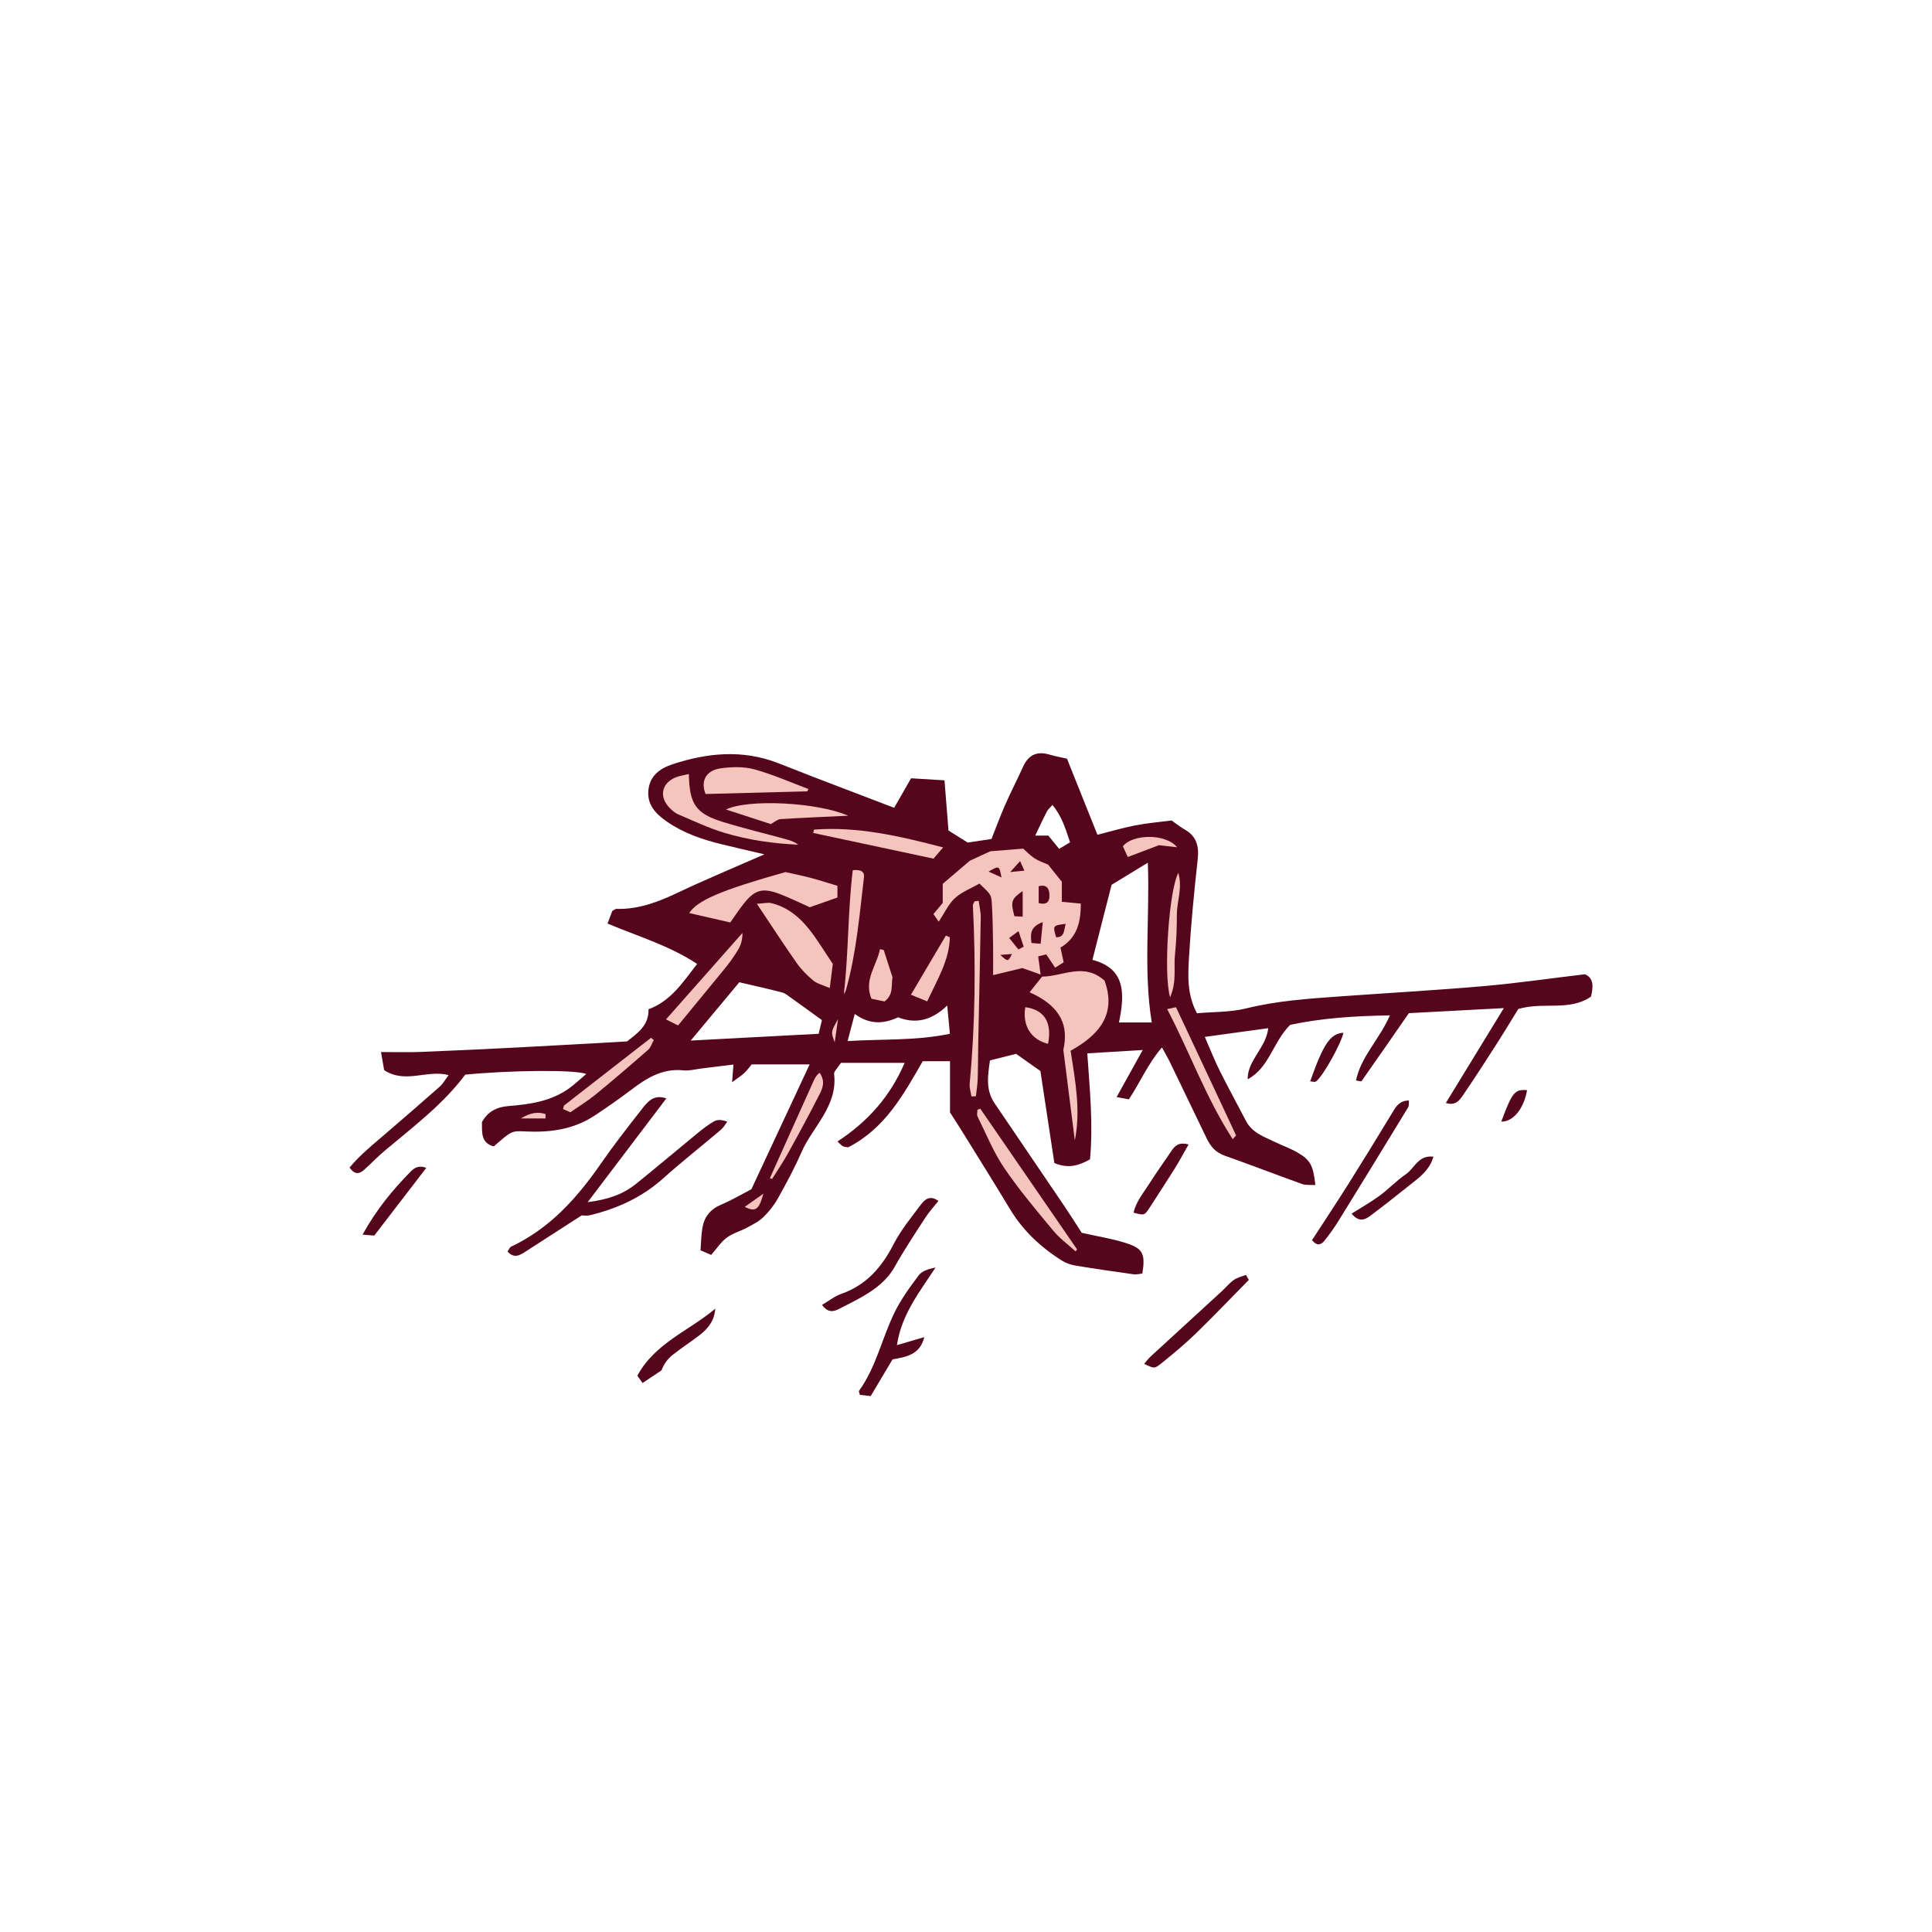 <svg version="1.1" id="svg" xmlns="http://www.w3.org/2000/svg" xmlns:xlink="http://www.w3.org/1999/xlink" x="0px" y="0px"
	 width="200px" height="200px" viewBox="0 0 200 200" enable-background="new 0 0 200 200" xml:space="preserve">
<path class="stroke" fill="#55061d"  fill-rule="evenodd" clip-rule="evenodd" d="M98.345,115.151c0-1.722,0-3.448,0-5.297c-0.923,0-1.784,0-2.822,0
	c-1.97,3.413-3.881,6.954-7.725,8.92c-0.111-0.021-0.336-0.034-0.533-0.115c-0.144-0.06-0.249-0.208-0.568-0.493
	c3.069-2.01,5.422-4.583,6.953-8.142c-2.267,0-4.356,0-6.588,0c-0.171,0.235-0.431,0.592-0.644,0.883
	c-0.043,0.136-0.081,0.191-0.074,0.241c0.406,3.353-2.209,5.459-3.388,8.155c-0.712,1.629-1.561,3.203-2.429,4.757
	c-0.396,0.71-0.923,1.377-1.507,1.943c-0.473,0.458-1.103,0.766-1.693,1.083c-0.688,0.37-1.483,0.58-2.099,1.04
	c-0.6,0.449-1.029,1.125-1.605,1.782c-0.33-0.142-0.664-0.286-1.104-0.475c0.064-0.812,0.067-1.593,0.199-2.352
	c0.194-1.114,0.808-1.895,1.904-2.361c1.164-0.495,2.263-1.147,3.163-1.614c2.077-4.449,4.004-8.58,6.028-12.918
	c-2.133,0-3.955,0-6,0c-0.177,0.21-0.436,0.578-0.755,0.881c-0.305,0.291-0.674,0.515-1.274,0.961
	c0.061-0.777,0.096-1.222,0.144-1.831c-1.149,0.143-2.249,0.282-3.348,0.416c-0.611,0.074-1.236,0.252-1.834,0.188
	c-2.201-0.236-3.858,0.835-5.491,2.077c-1.198,0.912-2.442,1.769-3.698,2.603c-2.192,1.455-4.654,1.771-7.219,1.642
	c-1.386-0.069-1.387-0.049-3.221,1.55c-1.358-0.354-1.212-1.466-1.225-2.518c0.603-1.091,1.535-1.561,2.742-1.657
	c2.244-0.179,4.463-0.498,6.348-1.886c0.572-0.421,1.091-0.914,1.701-1.432c-1.069-0.469-7.897-0.392-12.521,0.065
	c-2.29,3.072-5.386,5.395-8.336,7.877c-0.728,0.611-1.386,1.304-2.093,1.939c-0.455,0.408-0.94,0.65-1.545-0.196
	c0.91-1.108,2.032-2.059,3.155-3.017c2.084-1.776,4.15-3.573,6.204-5.384c0.316-0.279,0.524-0.681,0.893-1.173
	c-2.249-0.585-4.478,0.932-6.673-0.513c-0.082-0.476-0.187-1.08-0.325-1.874c1.522,0,2.788,0.041,4.051-0.009
	c3.34-0.131,6.68-0.289,10.017-0.461c3.8-0.195,7.599-0.417,11.397-0.627c1.111-0.864,2.282-1.679,2.226-3.328
	c2.34-0.867,3.569-2.814,5.034-4.696c-2.905-1.917-6.139-2.854-9.275-4.18c0.232-0.611,0.383-1.009,0.498-1.315
	c0.223-0.111,0.323-0.208,0.42-0.204c2.31,0.071,4.362-0.733,6.41-1.704c2.863-1.357,5.795-2.572,8.908-3.941
	c-1.57-0.37-2.996-0.696-4.416-1.042c-2.02-0.493-3.957-1.155-5.697-2.361c-1.192-0.826-2.064-1.793-1.887-3.298
	c0.17-1.438,1.167-2.188,2.505-2.628c3.603-1.183,7.203-1.527,10.833-0.148c1.256,0.478,2.499,0.988,3.754,1.471
	c2.758,1.059,5.52,2.11,8.341,3.188c0.593-1.032,1.138-1.98,1.755-3.055c1.178,0.072,2.264,0.139,3.457,0.212
	c0.146,1.837,0.282,3.538,0.414,5.195c0.753,0.471,1.365,0.854,1.99,1.247c0.795-0.12,1.562-0.235,2.461-0.37
	c0.462-1.161,0.9-2.36,1.412-3.526c0.585-1.329,1.254-2.62,1.851-3.943c0.551-1.222,1.423-1.653,2.72-1.272
	c0.625,0.184,1.27,0.3,1.835,0.431c1.082,2.704,2.093,5.229,3.151,7.874c1.336-0.337,2.615-0.721,3.921-0.972
	c1.257-0.243,2.54-0.348,3.761-0.508c0.516,0.361,0.904,0.684,1.34,0.927c1.265,0.707,1.506,1.766,1.354,3.135
	c-0.368,3.334-0.695,6.675-0.893,10.021c-0.114,1.934-0.229,3.924,0.82,5.874c1.685-0.152,3.454-0.097,5.107-0.506
	c3.182-0.787,6.409-1.004,9.646-1.236c4.968-0.357,9.943-0.635,14.904-1.065c3.446-0.299,6.876-0.798,10.5-1.23
	c0.882,0.366,0.905,1.206,0.636,2.308c-2.21,1.557-4.972,0.516-7.528,1.288c-0.744,1.201-1.52,2.49-2.331,3.755
	c-1.117,1.742-2.239,3.482-3.408,5.19c-0.349,0.51-0.771,1.1-1.762,0.782c1.972-3.226,3.874-6.337,6.004-9.82
	c-3.631,0.193-6.832,0.364-9.831,0.523c-1.722,2.482-3.302,4.766-4.899,7.036c-0.043,0.059-0.299-0.032-0.576-0.07
	c0.52-2.491,2.415-4.226,3.512-6.737c-3.689,0.059-7.095,0.287-10.322,0.979c-1.795,1.765-2.139,4.434-4.406,5.638
	c-0.011-2.01,1.884-3.197,2.136-5.291c-2.141,0.294-4.217,0.579-6.568,0.901c0.568,1.304,1.003,2.423,1.537,3.494
	c0.874,1.75,1.821,3.464,2.722,5.202c0.65,1.255,1.907,1.655,3.055,2.208c0.753,0.363,1.551,0.644,2.271,1.06
	c1.345,0.777,1.636,1.338,1.857,3.374c-0.491-0.033-0.977,0.036-1.384-0.11c-2.682-0.959-5.336-1.996-8.021-2.94
	c-0.939-0.33-1.457-0.971-1.857-1.807c-1.256-2.623-2.521-5.243-3.789-7.86c-0.217-0.445-0.472-0.872-0.829-1.53
	c-1.461,1.692-2.251,3.607-3.423,5.372c-0.367-0.067-0.704-0.128-1.271-0.231c0.909-1.639,1.729-3.115,2.704-4.873
	c-2.097,0.125-3.839,0.231-5.739,0.345c0.262,3.794,0.62,7.396,0.279,10.979c-1.189,0.65-2.256,0.98-3.688,0.374
	c-0.471-3.104-0.954-6.291-1.444-9.524c-0.864-0.611-1.726-1.22-2.513-1.777c-0.91,0.228-1.711,0.429-2.709,0.678
	c-0.2,1.477-0.492,2.999,0.47,4.423c2.377,3.518,4.773,7.022,7.151,10.539c0.689,1.018,1.344,2.059,1.881,2.885
	c1.738,0.397,3.288,0.627,4.751,1.119c1.617,0.544,1.835,1.147,1.522,3.099c-0.285,0.027-0.607,0.119-0.911,0.077
	c-1.989-0.278-3.978-0.566-5.96-0.894c-0.481-0.079-0.986-0.237-1.398-0.492c-2.219-1.377-4.083-3.117-5.443-5.38
	c-1.559-2.591-3.165-5.152-4.756-7.724C99.347,116.709,98.89,116.006,98.345,115.151z M113.086,99.365
	c3.469,0.895,3.353,3.556,2.749,6.48c1.208,0,2.238,0,3.394,0c-0.877-5.427-0.193-10.806-0.404-16.538
	c-1.563,0.952-2.784,1.695-3.752,2.285C114.388,94.272,113.769,96.694,113.086,99.365z M71.503,107.719
	c4.589-0.243,8.841-0.468,13.242-0.701c0.127-0.53,0.275-1.146,0.34-1.419c-1.211-0.874-2.173-1.577-3.145-2.266
	c-0.312-0.221-0.623-0.501-0.978-0.594c-1.448-0.381-2.912-0.701-4.428-1.056C74.915,103.626,73.298,105.565,71.503,107.719z
	 M87.744,107.771c3.729-0.226,7.113-0.025,10.587-0.757c-0.089-0.956-0.169-1.805-0.274-2.924c-1.64,1.584-3.294,1.917-5.093,1.222
	c-1.51,0.707-2.946,0.766-4.481-0.348C88.231,105.917,88.03,106.687,87.744,107.771z M109.643,87.873
	c0.392-0.235,0.745-0.446,1.131-0.677c-0.47-1.406-0.858-2.714-1.827-3.865c-0.243,0.282-0.465,0.46-0.584,0.691
	c-0.403,0.783-0.771,1.586-1.198,2.481c0.519,0,0.929,0,1.361,0C108.859,86.912,109.171,87.293,109.643,87.873z"/>
<path class="stroke" fill="#55061d"  fill-rule="evenodd" clip-rule="evenodd" d="M60.222,125.812c-2.104,1.358-3.975,2.572-5.854,3.774
	c-0.568,0.364-1.158,0.726-1.83-0.033c0.136-0.187,0.218-0.428,0.378-0.503c3.984-1.876,6.795-5,9.25-8.541
	c1.336-1.928,2.78-3.783,4.229-5.629c0.602-0.767,1.236-1.649,2.583-1.172c-2.669,3.522-5.294,6.983-8.143,10.741
	c2.097-0.272,3.654-0.808,4.984-1.877c2.134-1.718,4.222-3.49,6.342-5.225c0.562-0.459,1.14-0.914,1.767-1.271
	c0.338-0.192,0.797-0.173,1.357,0.039c-0.215,0.279-0.387,0.607-0.649,0.83c-1.999,1.696-4.062,3.319-6.015,5.066
	c-2.188,1.958-4.75,3.107-7.555,3.79C60.704,125.888,60.302,125.812,60.222,125.812z"/>
<path class="stroke" fill="#55061d"  fill-rule="evenodd" clip-rule="evenodd" d="M92.396,140.72c-0.757,1.272-1.495,2.514-2.262,3.802
	c-0.438-0.05-0.796-0.09-1.116-0.127c-0.051-0.208-0.135-0.356-0.094-0.414c1.767-2.441,2.363-5.408,3.65-8.058
	c0.676-1.391,1.606-2.673,2.542-3.914c0.344-0.456,1.031-0.653,1.731-0.797c-1.645,2.522-3.522,4.845-3.995,8.035
	c1.006-0.294,1.918-0.562,2.831-0.828C95.225,140.27,93.786,140.471,92.396,140.72z"/>
<path class="stroke" fill="#55061d"  fill-rule="evenodd" clip-rule="evenodd" d="M135.819,128.379c1.263-1.945,2.526-3.844,3.74-5.773
	c1.572-2.499,3.117-5.015,4.646-7.541c0.361-0.599,0.714-1.128,1.648-1.142c-0.027,0.271,0.021,0.54-0.086,0.714
	c-2.373,3.897-4.756,7.789-7.157,11.67c-0.465,0.751-0.978,1.48-1.534,2.166C136.793,128.822,136.359,129.05,135.819,128.379z"/>
<path class="stroke" fill="#55061d"  fill-rule="evenodd" clip-rule="evenodd" d="M85.095,135.084c0.693-0.406,1.3-0.898,1.994-1.142
	c2.598-0.912,4.195-2.765,5.421-5.153c0.755-1.47,1.837-2.781,2.839-4.112c0.378-0.501,0.916-0.992,1.793-0.356
	c-0.477,0.604-0.956,1.122-1.334,1.705c-1.091,1.683-2.204,3.356-3.185,5.102c-0.778,1.387-1.947,2.279-3.257,3.046
	c-0.817,0.479-1.672,0.894-2.515,1.328C86.266,135.804,85.702,135.907,85.095,135.084z"/>
<path class="stroke" fill="#55061d"  fill-rule="evenodd" clip-rule="evenodd" d="M129.28,132.49c-1.826,1.855-3.622,3.743-5.49,5.556
	c-1.119,1.086-2.329,2.088-3.544,3.07c-0.75,0.606-0.79,0.557-1.8,0.067c0.224-0.259,0.408-0.521,0.639-0.733
	c2.47-2.272,4.946-4.535,7.418-6.804c0.412-0.379,0.77-0.832,1.223-1.148c0.362-0.253,0.834-0.351,1.256-0.518
	C129.081,132.15,129.181,132.32,129.28,132.49z"/>
<path class="stroke" fill="#55061d"  fill-rule="evenodd" clip-rule="evenodd" d="M74.041,135.477c-0.077,1.227-0.747,2.068-1.634,2.749
	c-0.927,0.711-1.915,1.343-2.825,2.074c-0.485,0.391-0.86,0.917-1.105,1.558c-0.627,0.42-1.254,0.841-1.957,1.312
	c-0.218-0.306-0.394-0.553-0.541-0.759C67.807,139.028,71.337,137.76,74.041,135.477z"/>
<path class="stroke" fill="#55061d"  fill-rule="evenodd" clip-rule="evenodd" d="M148.386,119.74c-0.355,1.246-1.207,1.952-2.071,2.638
	c-1.485,1.18-2.969,2.363-4.485,3.5c-0.551,0.412-1.193,0.658-1.909-0.246c0.995-0.63,1.98-1.181,2.884-1.845
	c0.945-0.694,1.76-1.571,2.728-2.229C146.424,120.953,146.823,119.538,148.386,119.74z"/>
<path class="stroke" fill="#55061d"  fill-rule="evenodd" clip-rule="evenodd" d="M123.041,118.471c-0.542,0.95-0.952,1.728-1.416,2.471
	c-0.859,1.374-1.749,2.729-2.628,4.09c-0.512,0.794-0.545,0.803-1.651,0.501c0.265-1.17,1.043-2.064,1.652-3.032
	c0.714-1.133,1.506-2.216,2.251-3.33C121.603,118.641,121.977,118.196,123.041,118.471z"/>
<path class="stroke" fill="#55061d"  fill-rule="evenodd" clip-rule="evenodd" d="M37.53,127.81c1.465-2.649,3.159-4.679,5.025-6.574
	c0.387-0.393,0.89-0.619,1.57-0.333c-1.792,2.331-3.532,4.596-5.383,7.005C38.562,127.893,38.208,127.864,37.53,127.81z"/>
<path class="stroke" fill="#55061d"  fill-rule="evenodd" clip-rule="evenodd" d="M135.628,111.942c1.396-3.93,2.081-4.923,3.436-5.037
	c-0.175,1.034-2.129,4.562-2.84,5.053C136.099,112.043,135.854,111.953,135.628,111.942z"/>
<path class="stroke" fill="#55061d"  fill-rule="evenodd" clip-rule="evenodd" d="M155.411,116.112c1.137-3.05,1.396-3.366,2.67-3.257
	C157.755,114.773,156.638,116.136,155.411,116.112z"/>
<path fill-rule="evenodd" clip-rule="evenodd" fill="#f5c4bc" class="fill" d="M101.394,91.469c-0.868,0.496-1.834,0.859-2.539,1.505
	c-0.673,0.619-1.076,1.534-1.676,2.437c-0.221-0.316-0.365-0.521-0.553-0.789c0.338-0.402,0.648-0.772,0.965-1.149
	c0-0.699,0-1.364,0-1.98c0.936-0.797,1.816-1.549,2.803-2.391c0.541-0.25,1.23-0.567,2.126-0.979
	c0.916-0.073,2.079-0.167,3.399-0.273c0.324,0.283,0.709,0.69,1.164,0.996c0.397,0.265,0.871,0.413,1.421,0.663
	c0.38,0.476,0.856,1.07,1.418,1.771c0,0.517,0,1.179,0,2.071c0.63,0.061,1.247,0.12,1.964,0.189
	c-0.004,1.795-0.301,3.479-2.105,4.557c0.109,0.506,0.212,0.978,0.33,1.519c-0.293,0.184-0.553,0.347-0.886,0.557
	c-0.321-0.483-0.59-0.889-0.913-1.374c-0.246,0.06-0.498,0.122-0.838,0.206c0.078,0.581,0.146,1.102,0.251,1.883
	c-0.75-0.268-1.341-0.478-1.89-0.674c-0.938,0.227-1.832,0.442-3.029,0.731c0-1.216,0.015-2.147-0.003-3.078
	c-0.027-1.452-0.036-2.906-0.13-4.354C102.612,92.579,102.551,92.583,101.394,91.469z M105.867,92.237
	c-1.189,0.841-1.261,1.088-0.854,2.613c0.229,0.012,0.481,0.024,0.854,0.042C105.867,94.015,105.867,93.22,105.867,92.237z
	 M107.727,97.699c0.076-0.778,0.136-1.392,0.219-2.242c-1.36,0.502-1.271,1.281-1.17,2.159
	C107.065,97.641,107.271,97.659,107.727,97.699z M107.523,93.489c0.877,0.218,1.134-0.17,1.116-0.825
	c-0.02-0.691-0.283-1.136-1.116-0.922C107.523,92.359,107.523,92.919,107.523,93.489z M110.32,95.637
	c-1.345,0.172-1.345,0.172-0.992,1.385C110.232,97.038,110.106,96.339,110.32,95.637z M105.427,98.29
	c0.182-0.097,0.364-0.194,0.546-0.292c-0.159-0.481-0.319-0.962-0.535-1.609c-0.42,0.309-0.616,0.453-0.966,0.709
	C104.832,97.546,105.13,97.918,105.427,98.29z M103.675,90.837c-0.234-1.244-0.234-1.244-1.334-0.609
	C102.859,90.465,103.267,90.651,103.675,90.837z M103.548,98.855c0.798,0.722,0.798,0.722,1.209-0.098
	C104.288,98.795,103.919,98.825,103.548,98.855z M105.6,89.144c-0.368,0.405-0.569,0.626-1.021,1.125
	c0.709-0.066,1.026-0.097,1.467-0.138C105.895,89.796,105.812,89.615,105.6,89.144z"/>
<path fill-rule="evenodd" clip-rule="evenodd" fill="#f5c4bc" class="fill" d="M111.265,118.055c-0.377-2.976-0.754-5.952-1.187-9.376
	c0.517-2.316-0.065-4.44-3.493-5.96c0.463-0.581,0.886-1.111,1.29-1.619c2.181-0.02,4.315-1.508,6.466,0.416
	c1.28,3.504-0.615,5.654-3.51,7.256C111.324,111.953,111.887,114.998,111.265,118.055z"/>
<path fill-rule="evenodd" clip-rule="evenodd" fill="#f5c4bc" class="fill" d="M75.596,95.494c-1.423-0.326-2.824-0.647-4.245-0.973
	c0.811-1.305,3.36-2.389,9.957-4.243c0.757,0.171,1.683,0.355,2.594,0.594c0.91,0.239,1.807,0.533,2.789,0.827
	c0,0.332,0,0.702,0,1.211c-0.996,0.351-1.984,0.7-2.859,1.008c-1.125-0.498-2.124-1-3.166-1.39c-1.74-0.65-2.528-0.418-3.662,1.005
	C76.52,94.142,76.095,94.795,75.596,95.494z"/>
<path fill-rule="evenodd" clip-rule="evenodd" fill="#f5c4bc" class="fill" d="M86.211,99.787c-0.097,0.778-0.185,1.487-0.312,2.497
	c-0.699-0.307-1.29-0.438-1.708-0.78c-0.643-0.527-1.246-1.144-1.724-1.823c-1.34-1.905-2.604-3.861-4.115-6.12
	c0.724-0.042,1.129-0.157,1.484-0.071c1.966,0.474,3.312,1.798,4.435,3.383C84.918,97.784,85.513,98.733,86.211,99.787z"/>
<path fill-rule="evenodd" clip-rule="evenodd" fill="#f5c4bc" class="fill" d="M71.308,80.125c0.061,3.136,0.729,4.101,3.525,4.964
	c2.186,0.674,4.414,1.207,6.621,1.811c0.411,0.113,0.812,0.266,1.184,0.542c-2.606-0.116-5.174-0.48-7.654-1.229
	c-1.644-0.496-3.212-1.245-4.796-1.92c-0.347-0.148-0.657-0.434-0.921-0.715c-1.055-1.124-0.764-2.502,0.657-3.097
	C70.324,80.312,70.771,80.258,71.308,80.125z"/>
<path fill-rule="evenodd" clip-rule="evenodd" fill="#f5c4bc" class="fill" d="M83.565,81.92c-3.496,0.091-6.991,0.182-10.527,0.274
	c-0.521-1.314,0.008-2.435,1.561-2.655c1.142-0.162,2.393-0.196,3.489,0.103c1.909,0.521,3.735,1.341,5.599,2.036
	C83.646,81.759,83.605,81.839,83.565,81.92z"/>
<path fill-rule="evenodd" clip-rule="evenodd" fill="#f5c4bc" class="fill" d="M101.481,114.774c3.34,4.856,6.681,9.712,10.021,14.569
	c-0.054,0.065-0.108,0.131-0.163,0.196c-0.775-0.709-1.643-1.341-2.307-2.142c-1.749-2.11-3.529-4.212-5.066-6.474
	c-1.118-1.648-1.877-3.542-2.771-5.339c-0.094-0.189-0.012-0.465-0.012-0.7C101.282,114.847,101.381,114.811,101.481,114.774z"/>
<path fill-rule="evenodd" clip-rule="evenodd" fill="#f5c4bc" class="fill" d="M84.265,85.879c4.509-0.34,8.834,0.662,13.367,1.845
	c-0.416,0.485-0.72,0.84-0.996,1.163c-4.234-0.905-8.345-1.783-12.455-2.661C84.209,86.11,84.236,85.995,84.265,85.879z"/>
<path fill-rule="evenodd" clip-rule="evenodd" fill="#f5c4bc" class="fill" d="M87.804,84.443c-2.566,0.122-4.794,0.212-7.02,0.354
	c-0.303,0.019-0.59,0.295-0.993,0.51c-1.444-0.47-2.968-0.965-4.634-1.506C77.411,82.692,84.579,83.034,87.804,84.443z"/>
<path fill-rule="evenodd" clip-rule="evenodd" fill="#f5c4bc" class="fill" d="M101.311,93.253c0.076,0.57,0.226,1.142,0.217,1.711
	c-0.068,4.249-0.171,8.498-0.257,12.747c-0.026,1.341-0.019,2.684-0.062,4.024c-0.019,0.584-0.121,1.167-0.186,1.75
	c-0.155,0.005-0.31,0.011-0.463,0.016c-0.064-0.439-0.218-0.887-0.179-1.316c0.576-6.139,0.642-12.286,0.331-18.44
	c-0.007-0.144,0.112-0.293,0.173-0.439C101.028,93.288,101.169,93.271,101.311,93.253z"/>
<path fill-rule="evenodd" clip-rule="evenodd" fill="#f5c4bc" class="fill" d="M76.854,96.582c0.029,1.187-0.479,1.792-0.88,2.412
	c-0.394,0.607-0.861,1.168-1.319,1.73c-1.436,1.759-2.883,3.51-4.463,5.431c-0.281-0.142-0.746-0.376-1.247-0.629
	C71.579,102.547,74.107,99.689,76.854,96.582z"/>
<path fill-rule="evenodd" clip-rule="evenodd" fill="#f5c4bc" class="fill" d="M87.353,102.911c0.5-4.291,0.407-8.621,0.926-12.826
	c0.923-0.104,1.221,0.212,1.16,0.729c-0.472,3.926-0.784,7.878-1.877,11.704C87.522,102.658,87.424,102.781,87.353,102.911z"/>
<path fill-rule="evenodd" clip-rule="evenodd" fill="#f5c4bc" class="fill" d="M127.61,117.927c-2.758-4.25-4.422-8.945-6.785-13.463
	c0.529-0.115,0.778-0.169,0.914-0.198c2.11,4.492,4.167,8.869,6.211,13.251C127.97,117.557,127.826,117.672,127.61,117.927z"/>
<path fill-rule="evenodd" clip-rule="evenodd" fill="#f5c4bc" class="fill" d="M59.039,115.145c-0.28-0.126-0.521-0.234-0.751-0.338
	c0.062-0.197,0.062-0.336,0.13-0.388c2.987-2.333,5.98-4.658,8.974-6.984c0.096,0.076,0.191,0.152,0.289,0.228
	c-0.193,0.343-0.312,0.771-0.59,1.015c-1.8,1.577-3.616,3.134-5.465,4.652C60.854,113.961,59.993,114.48,59.039,115.145z"/>
<path fill-rule="evenodd" clip-rule="evenodd" fill="#f5c4bc" class="fill" d="M98.328,97.026c-0.054,2.394-1.297,4.366-2.344,6.639
	c-0.586-0.241-1.04-0.428-1.685-0.692c1.283-2.172,2.45-4.146,3.616-6.12C98.054,96.911,98.19,96.968,98.328,97.026z"/>
<path fill-rule="evenodd" clip-rule="evenodd" fill="#f5c4bc" class="fill" d="M79.694,121.97c1.518-3.377,3.033-6.753,4.555-10.128
	c0.137-0.303,0.309-0.589,0.605-0.786c0.625,0.927,0.28,1.646-0.045,2.284c-1.033,2.029-2.119,4.033-3.222,6.025
	c-0.507,0.917-1.103,1.787-1.657,2.677C79.852,122.018,79.772,121.995,79.694,121.97z"/>
<path fill-rule="evenodd" clip-rule="evenodd" fill="#f5c4bc" class="fill" d="M91.483,98.347c0.288,0.895,0.576,1.789,0.908,2.819
	c-0.156,0.747,0.156,1.784-0.826,2.504c-0.41-0.084-0.834-0.171-1.352-0.278c-0.823-1.979,0.566-3.448,0.879-5.138
	C91.224,98.285,91.354,98.316,91.483,98.347z"/>
<path fill-rule="evenodd" clip-rule="evenodd" fill="#f5c4bc" class="fill" d="M121.124,103.244c-0.71-2.534-0.107-11.117,0.857-12.883
	c0.448,1.561-0.148,2.932-0.152,4.309c-0.003,1.391-0.049,2.788-0.197,4.169C121.487,100.188,121.841,101.623,121.124,103.244z"/>
<path fill-rule="evenodd" clip-rule="evenodd" fill="#f5c4bc" class="fill" d="M106.138,104.265c1.967,0.252,2.794,1.582,2.357,3.792
	C106.724,107.623,105.82,106.17,106.138,104.265z"/>
<path fill-rule="evenodd" clip-rule="evenodd" fill="#f5c4bc" class="fill" d="M121.849,87.706c-0.58-0.065-1.159-0.13-1.871-0.21
	c-0.938,0.354-2.018,0.762-3.23,1.22c-0.203-0.441-0.369-0.805-0.507-1.105C117.222,86.326,120.698,86.266,121.849,87.706z"/>
<path fill-rule="evenodd" clip-rule="evenodd" fill="#f5c4bc" class="fill" d="M77.087,124.938c0.621-0.438,1.167-0.822,1.941-1.368
	C78.555,125.261,78.217,125.481,77.087,124.938z"/>
<path fill-rule="evenodd" clip-rule="evenodd" fill="#f5c4bc" class="fill" d="M56.478,115.781c-0.733,0-1.467,0-2.561,0
	c1.038-0.628,1.777-0.688,2.552-0.459C56.472,115.475,56.474,115.628,56.478,115.781z"/>
<path fill-rule="evenodd" clip-rule="evenodd" fill="#f5c4bc" class="fill" d="M86.752,105.499c-0.14,0.974-0.226,1.583-0.342,2.396
	C86.005,106.841,86.005,106.841,86.752,105.499z"/>
</svg>

